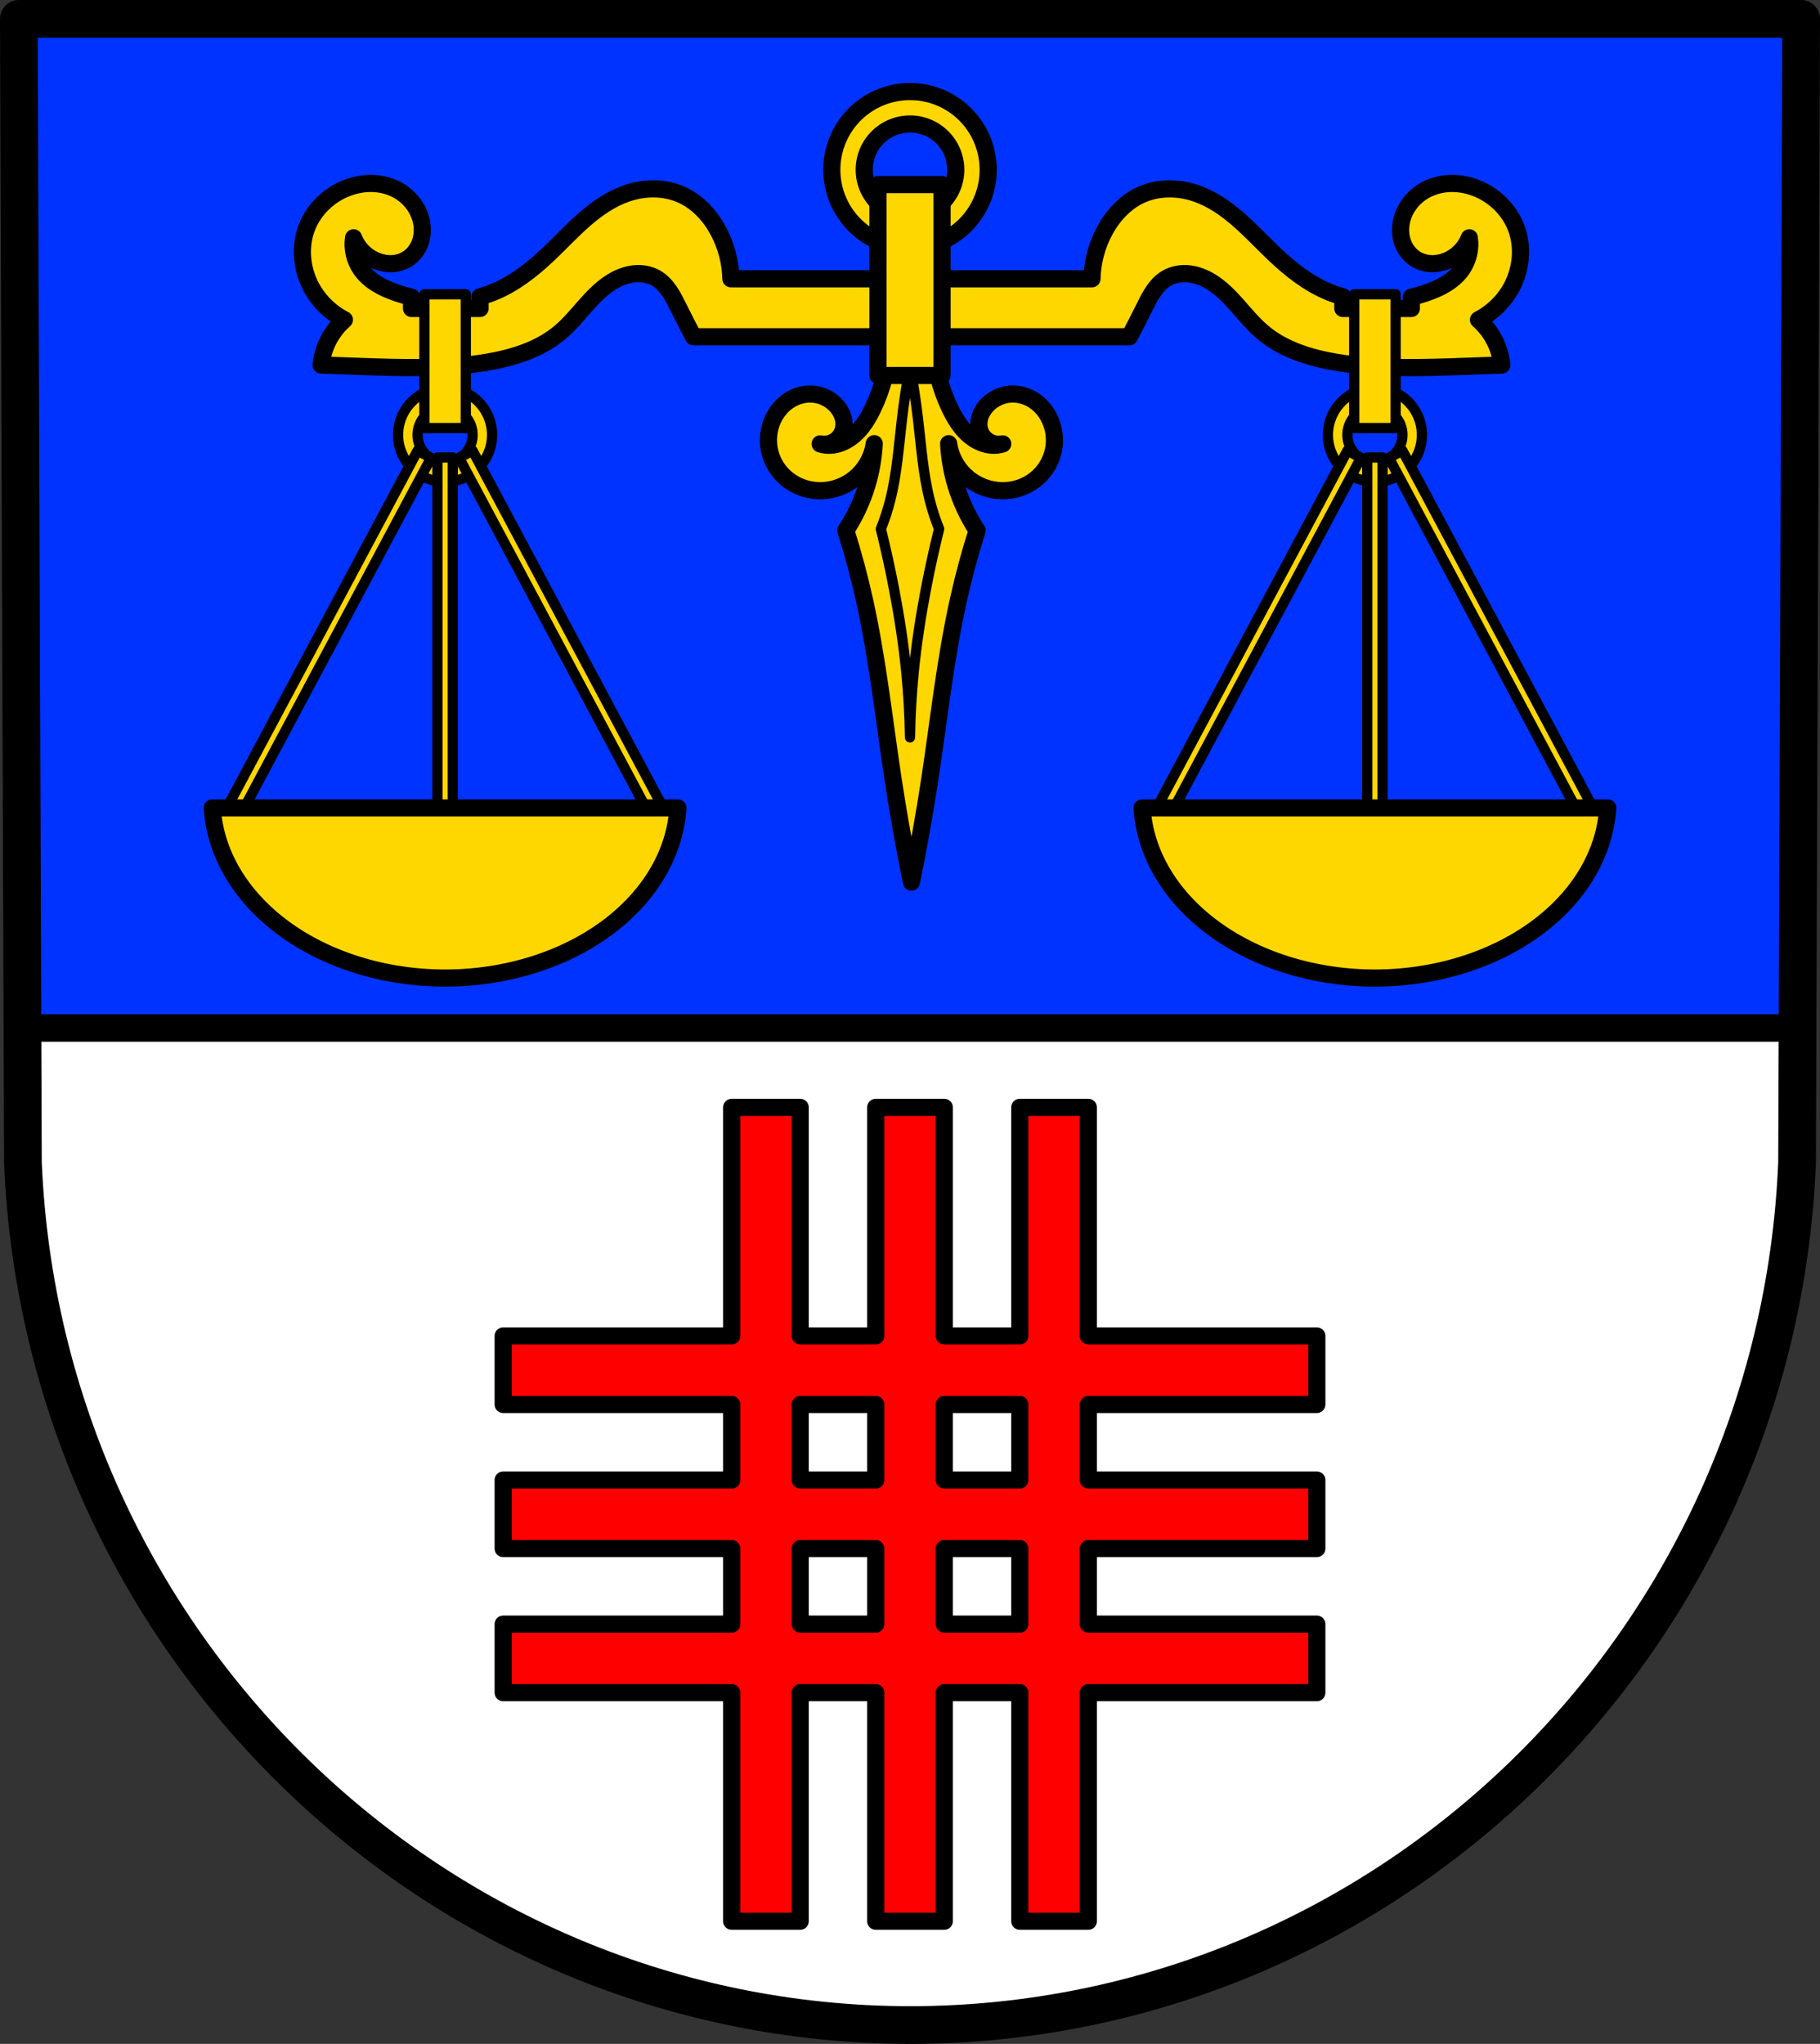 <?xml version="1.0" encoding="UTF-8" standalone="no"?>
<!-- Created with Inkscape (http://www.inkscape.org/) -->

<svg
   xmlns:dc="http://purl.org/dc/elements/1.1/"
   xmlns:cc="http://creativecommons.org/ns#"
   xmlns:rdf="http://www.w3.org/1999/02/22-rdf-syntax-ns#"
   xmlns:svg="http://www.w3.org/2000/svg"
   xmlns="http://www.w3.org/2000/svg"
   xmlns:sodipodi="http://sodipodi.sourceforge.net/DTD/sodipodi-0.dtd"
   xmlns:inkscape="http://www.inkscape.org/namespaces/inkscape"
   width="140.495mm"
   height="157.741mm"
   viewBox="0 0 140.495 157.741"
   version="1.1"
   id="svg8"
   inkscape:version="0.92.5 (2060ec1f9f, 2020-04-08)"
   sodipodi:docname="DEU Rockeskyll COA.svg">
  <rect x="0" y="0" width="140.495" height="157.741" fill="#333333" stroke="none"/>
  <defs
     id="defs2">
    <inkscape:path-effect
       effect="spiro"
       id="path-effect1916"
       is_visible="true" />
    <inkscape:path-effect
       effect="spiro"
       id="path-effect1884"
       is_visible="true" />
    <inkscape:path-effect
       effect="spiro"
       id="path-effect1861"
       is_visible="true" />
    <inkscape:path-effect
       effect="spiro"
       id="path-effect12566-8"
       is_visible="true" />
    <inkscape:path-effect
       effect="spiro"
       id="path-effect13166-1"
       is_visible="true" />
    <inkscape:path-effect
       effect="spiro"
       id="path-effect13014-2"
       is_visible="true" />
    <inkscape:path-effect
       effect="spiro"
       id="path-effect12606-5"
       is_visible="true" />
    <inkscape:path-effect
       effect="spiro"
       id="path-effect13858"
       is_visible="true" />
    <inkscape:path-effect
       effect="spiro"
       id="path-effect12498-4"
       is_visible="true" />
    <inkscape:path-effect
       effect="spiro"
       id="path-effect1861-9"
       is_visible="true" />
    <inkscape:path-effect
       effect="spiro"
       id="path-effect1884-4"
       is_visible="true" />
  </defs>
  <sodipodi:namedview
     id="base"
     pagecolor="#ffffff"
     bordercolor="#666666"
     borderopacity="1.0"
     inkscape:pageopacity="0.0"
     inkscape:pageshadow="2"
     inkscape:zoom="1.3301173"
     inkscape:cx="265.50302"
     inkscape:cy="298.09398"
     inkscape:document-units="mm"
     inkscape:current-layer="layer1"
     showgrid="false"
     inkscape:window-width="1920"
     inkscape:window-height="1046"
     inkscape:window-x="-11"
     inkscape:window-y="-11"
     inkscape:window-maximized="1"
     fit-margin-top="0"
     fit-margin-left="0"
     fit-margin-right="0"
     fit-margin-bottom="0"
     inkscape:snap-midpoints="true"
     inkscape:snap-smooth-nodes="true"
     inkscape:snap-nodes="true"
     inkscape:snap-global="true" />
  <g
     inkscape:label="Ebene 1"
     inkscape:groupmode="layer"
     id="layer1"
     transform="translate(323.314,-211.524)">
    <path
       style="fill:#0033ff;fill-opacity:1;fill-rule:evenodd;stroke:none;stroke-width:2.91;stroke-linecap:round;stroke-linejoin:round;stroke-miterlimit:4;stroke-dasharray:none;stroke-opacity:1"
       inkscape:connector-curvature="0"
       d="m -184.274,212.979 -0.315,88.272 c -1.531,37.131 -31.787,66.538 -68.478,66.559 -36.658,-0.046 -66.925,-29.463 -68.478,-66.559 l -0.315,-88.272 h 68.791 z"
       id="path10563-0-6-2-4-3"
       sodipodi:nodetypes="ccccccc" />
    <path
       style="opacity:1;fill:#ffffff;fill-opacity:1;fill-rule:evenodd;stroke:#000000;stroke-width:8;stroke-linecap:round;stroke-linejoin:round;stroke-miterlimit:4;stroke-dasharray:none;stroke-opacity:1;paint-order:markers fill stroke"
       d="M 6.547 299.379 L 6.689 339.127 C 12.559 479.331 126.953 590.515 265.504 590.688 C 404.18 590.609 518.529 479.464 524.316 339.127 L 524.459 299.379 L 6.547 299.379 z "
       transform="matrix(0.265,0,0,0.265,-323.314,211.524)"
       id="rect1779" />
    <path
       style="fill:none;fill-rule:evenodd;stroke:#000000;stroke-width:2.91;stroke-linecap:round;stroke-linejoin:round;stroke-miterlimit:4;stroke-dasharray:none;stroke-opacity:1"
       inkscape:connector-curvature="0"
       d="m -184.274,212.979 -0.315,88.272 c -1.531,37.131 -31.787,66.538 -68.478,66.559 -36.658,-0.046 -66.925,-29.463 -68.478,-66.559 l -0.315,-88.272 h 68.791 z"
       id="path10563-0-6-2-4"
       sodipodi:nodetypes="ccccccc" />
    <path
       style="opacity:1;fill:#ff0000;fill-opacity:1;fill-rule:evenodd;stroke:#000000;stroke-width:1.323;stroke-linecap:round;stroke-linejoin:round;stroke-miterlimit:4;stroke-dasharray:none;stroke-opacity:1;paint-order:markers fill stroke"
       d="m -266.832,296.986 v 17.64 h -17.64 v 5.29 h 17.64 v 5.831 h -17.64 v 5.289 h 17.64 v 5.832 h -17.64 v 5.289 h 17.64 v 17.64 h 5.289 v -17.64 h 5.832 v 17.64 h 5.289 v -17.64 h 5.831 v 17.64 h 5.29 v -17.64 h 17.64 v -5.289 h -17.64 v -5.832 h 17.64 v -5.289 h -17.64 v -5.831 h 17.64 v -5.29 h -17.64 v -17.64 h -5.29 v 17.64 h -5.831 v -17.64 h -5.289 v 17.64 h -5.832 v -17.64 z m 5.289,22.93 h 5.832 v 5.831 h -5.832 z m 11.121,0 h 5.831 v 5.831 h -5.831 z m -11.121,11.12 h 5.832 v 5.832 h -5.832 z m 11.121,0 h 5.831 v 5.832 h -5.831 z"
       id="rect1810"
       inkscape:connector-curvature="0" />
    <path
       style="fill:#ffd700;fill-opacity:1;stroke:#000000;stroke-width:5;stroke-linecap:round;stroke-linejoin:round;stroke-miterlimit:4;stroke-dasharray:none;stroke-opacity:1"
       d="M 108.344 53.426 C 105.967 53.381 103.585 53.82 101.352 54.639 C 96 56.601 91.492 60.859 89.412 66.166 C 87.065 72.153 87.922 79.198 91.266 84.691 C 93.438 88.261 96.609 91.213 100.322 93.129 C 98.592 94.65 97.123 96.469 96 98.48 C 94.658 100.884 93.811 103.564 93.529 106.303 C 97.371 106.443 101.214 106.58 105.057 106.715 C 117.36 107.146 129.764 107.545 141.9 105.48 C 149.515 104.185 157.189 101.803 163.102 96.834 C 165.822 94.548 168.089 91.782 170.443 89.121 C 172.798 86.46 175.294 83.858 178.332 82.016 C 180.247 80.854 182.378 80.008 184.604 79.756 C 186.829 79.504 189.152 79.871 191.094 80.986 C 192.689 81.903 193.977 83.284 195.016 84.803 C 196.055 86.321 196.864 87.983 197.682 89.631 C 199.086 92.462 200.527 95.276 202.004 98.07 L 264.988 98.07 L 264.988 81.191 L 212.912 81.191 C 212.801 76.321 211.519 71.483 209.207 67.195 C 206.792 62.717 203.149 58.775 198.504 56.697 C 193.565 54.488 187.779 54.545 182.656 56.285 C 178.053 57.849 173.974 60.678 170.309 63.871 C 166.643 67.064 163.335 70.64 159.809 73.986 C 155.059 78.493 149.818 82.637 143.752 85.102 C 142.474 85.621 141.167 86.051 139.842 86.412 L 139.842 89.836 L 119.875 89.836 L 119.875 86.547 C 118.414 86.203 116.968 85.794 115.553 85.309 C 113.529 84.614 111.543 83.78 109.727 82.648 C 107.91 81.517 106.264 80.077 105.057 78.311 C 103.268 75.693 102.516 72.387 102.998 69.254 C 104.186 72.329 106.716 74.857 109.791 76.045 C 111.221 76.598 112.764 76.871 114.295 76.783 C 115.826 76.696 117.342 76.242 118.641 75.428 C 120.393 74.329 121.711 72.588 122.404 70.639 C 123.097 68.689 123.18 66.545 122.758 64.52 C 122.045 61.101 119.887 58.037 116.994 56.08 C 114.742 54.557 112.072 53.685 109.361 53.475 C 109.022 53.448 108.683 53.432 108.344 53.426 z M 422.662 53.426 C 422.323 53.433 421.984 53.449 421.645 53.475 C 418.934 53.686 416.264 54.557 414.012 56.08 C 411.119 58.037 408.961 61.101 408.248 64.52 C 407.826 66.545 407.909 68.689 408.602 70.639 C 409.294 72.588 410.612 74.329 412.365 75.428 C 413.664 76.242 415.18 76.696 416.711 76.783 C 418.242 76.871 419.785 76.598 421.215 76.045 C 424.29 74.857 426.82 72.329 428.008 69.254 C 428.49 72.387 427.738 75.693 425.949 78.311 C 424.742 80.077 423.096 81.517 421.279 82.648 C 419.463 83.78 417.477 84.614 415.453 85.309 C 414.038 85.794 412.592 86.203 411.131 86.547 L 411.131 89.836 L 391.164 89.836 L 391.164 86.412 C 389.839 86.051 388.532 85.621 387.254 85.102 C 381.188 82.637 375.947 78.493 371.197 73.986 C 367.671 70.64 364.363 67.064 360.697 63.871 C 357.031 60.678 352.952 57.849 348.35 56.285 C 343.227 54.545 337.441 54.488 332.502 56.697 C 327.857 58.775 324.214 62.717 321.799 67.195 C 319.486 71.483 318.205 76.321 318.094 81.191 L 266.018 81.191 L 266.018 98.07 L 329.002 98.07 C 330.479 95.276 331.92 92.462 333.324 89.631 C 334.142 87.983 334.951 86.321 335.99 84.803 C 337.029 83.284 338.317 81.903 339.912 80.986 C 341.854 79.871 344.177 79.504 346.402 79.756 C 348.628 80.008 350.759 80.854 352.674 82.016 C 355.712 83.858 358.208 86.46 360.562 89.121 C 362.917 91.782 365.184 94.548 367.904 96.834 C 373.817 101.803 381.491 104.185 389.105 105.48 C 401.242 107.545 413.646 107.146 425.949 106.715 C 429.792 106.58 433.634 106.443 437.477 106.303 C 437.195 103.564 436.348 100.884 435.006 98.48 C 433.883 96.469 432.414 94.65 430.684 93.129 C 434.397 91.213 437.568 88.261 439.74 84.691 C 443.084 79.198 443.94 72.153 441.594 66.166 C 439.514 60.859 435.006 56.601 429.654 54.639 C 427.421 53.82 425.039 53.381 422.662 53.426 z M 259.129 99.896 C 258.791 106.51 257.121 113.053 254.244 119.018 C 253.345 120.882 252.324 122.697 251.041 124.322 C 249.758 125.947 248.204 127.381 246.383 128.365 C 244.634 129.31 242.625 129.827 240.646 129.641 C 240.056 129.585 239.474 129.457 238.908 129.279 C 240.115 129.506 241.39 129.375 242.504 128.857 C 243.736 128.285 244.757 127.264 245.32 126.027 C 245.888 124.78 245.985 123.342 245.689 122.004 C 245.394 120.666 244.719 119.425 243.834 118.379 C 242.048 116.266 239.371 114.936 236.609 114.768 C 234.191 114.62 231.747 115.344 229.734 116.693 C 227.722 118.043 226.139 119.997 225.137 122.203 C 224.033 124.631 223.624 127.37 223.961 130.016 C 224.298 132.661 225.381 135.208 227.049 137.289 C 228.645 139.28 230.769 140.84 233.137 141.793 C 235.504 142.745 238.11 143.09 240.646 142.812 C 244.131 142.431 247.472 140.858 249.988 138.418 C 252.505 135.978 254.179 132.686 254.668 129.215 C 254.451 133.317 253.735 137.393 252.543 141.324 C 251.131 145.979 249.05 150.429 246.383 154.496 C 248.532 161.278 250.375 168.158 251.906 175.105 C 255.688 192.267 257.55 209.783 260.191 227.156 C 261.705 237.114 263.478 247.034 265.504 256.9 C 267.53 247.034 269.301 237.114 270.814 227.156 C 273.456 209.783 275.318 192.267 279.1 175.105 C 280.631 168.158 282.476 161.278 284.625 154.496 C 281.957 150.429 279.875 145.979 278.463 141.324 C 277.27 137.393 276.555 133.317 276.338 129.215 C 276.827 132.686 278.501 135.978 281.018 138.418 C 283.534 140.858 286.875 142.431 290.359 142.812 C 292.896 143.09 295.504 142.746 297.871 141.793 C 300.239 140.84 302.361 139.28 303.957 137.289 C 305.625 135.208 306.71 132.661 307.047 130.016 C 307.384 127.37 306.972 124.631 305.869 122.203 C 304.867 119.997 303.286 118.043 301.273 116.693 C 299.261 115.344 296.815 114.62 294.396 114.768 C 291.635 114.937 288.96 116.266 287.174 118.379 C 286.289 119.425 285.614 120.666 285.318 122.004 C 285.022 123.342 285.118 124.78 285.686 126.027 C 286.249 127.264 287.271 128.285 288.504 128.857 C 289.618 129.375 290.891 129.506 292.098 129.279 C 291.532 129.457 290.95 129.585 290.359 129.641 C 288.381 129.827 286.374 129.31 284.625 128.365 C 282.804 127.381 281.249 125.947 279.967 124.322 C 278.684 122.697 277.663 120.882 276.764 119.018 C 273.887 113.053 272.215 106.51 271.877 99.896 L 265.504 99.896 L 259.129 99.896 z "
       transform="matrix(0.265,0,0,0.265,-323.314,211.524)"
       id="path1859" />
    <path
       style="fill:none;stroke:#000000;stroke-width:0.794;stroke-linecap:round;stroke-linejoin:round;stroke-miterlimit:4;stroke-dasharray:none;stroke-opacity:1"
       d="m -253.067,239.809 c -0.252,1.342 -0.458,2.692 -0.618,4.047 -0.247,2.089 -0.387,4.2 -0.9,6.24 -0.192,0.765 -0.437,1.517 -0.731,2.248 0.378,1.527 0.715,3.064 1.012,4.609 0.41,2.14 0.742,4.296 0.956,6.465 0.164,1.667 0.258,3.34 0.281,5.014 0.023,-1.674 0.117,-3.348 0.281,-5.014 0.213,-2.168 0.545,-4.325 0.955,-6.465 0.296,-1.545 0.634,-3.082 1.012,-4.609 -0.294,-0.732 -0.538,-1.484 -0.731,-2.248 -0.513,-2.04 -0.652,-4.151 -0.899,-6.24 -0.16,-1.356 -0.367,-2.706 -0.619,-4.047 z"
       id="path1882"
       inkscape:connector-curvature="0" />
    <path
       style="opacity:1;fill:#ffd700;fill-opacity:1;fill-rule:evenodd;stroke:#000000;stroke-width:1.323;stroke-linecap:round;stroke-linejoin:round;stroke-miterlimit:4;stroke-dasharray:none;stroke-opacity:1;paint-order:markers fill stroke"
       d="m -253.067,218.591 a 6.035,6.035 0 0 0 -6.035,6.035 6.035,6.035 0 0 0 6.035,6.035 6.035,6.035 0 0 0 6.035,-6.035 6.035,6.035 0 0 0 -6.035,-6.035 z m 0,2.502 a 3.533,3.533 0 0 1 3.533,3.533 3.533,3.533 0 0 1 -3.533,3.533 3.533,3.533 0 0 1 -3.533,-3.533 3.533,3.533 0 0 1 3.533,-3.533 z"
       id="path1938"
       inkscape:connector-curvature="0" />
    <rect
       style="opacity:1;fill:#ffd700;fill-opacity:1;fill-rule:evenodd;stroke:#000000;stroke-width:1.323;stroke-linecap:round;stroke-linejoin:round;stroke-miterlimit:4;stroke-dasharray:none;stroke-opacity:1;paint-order:markers fill stroke"
       id="rect1956"
       width="4.948"
       height="14.732"
       x="-255.541"
       y="225.77" />
    <path
       style="opacity:1;fill:#ffd700;fill-opacity:1;fill-rule:evenodd;stroke:#000000;stroke-width:0.794;stroke-linecap:round;stroke-linejoin:round;stroke-miterlimit:4;stroke-dasharray:none;stroke-opacity:1;paint-order:markers fill stroke"
       d="m -288.956,241.46 a 3.628,3.628 0 0 0 -3.628,3.628 3.628,3.628 0 0 0 3.628,3.628 3.628,3.628 0 0 0 3.628,-3.628 3.628,3.628 0 0 0 -3.628,-3.628 z m 0,1.504 a 2.124,2.124 0 0 1 2.124,2.124 2.124,2.124 0 0 1 -2.124,2.124 2.124,2.124 0 0 1 -2.124,-2.124 2.124,2.124 0 0 1 2.124,-2.124 z"
       id="path1938-7"
       inkscape:connector-curvature="0" />
    <rect
       style="opacity:1;fill:#ffd700;fill-opacity:1;fill-rule:evenodd;stroke:#000000;stroke-width:0.794;stroke-linecap:round;stroke-linejoin:round;stroke-miterlimit:4;stroke-dasharray:none;stroke-opacity:1;paint-order:markers fill stroke"
       id="rect1973"
       width="3.195"
       height="10.328"
       x="-290.553"
       y="234.234" />
    <rect
       style="opacity:1;fill:#ffd700;fill-opacity:1;fill-rule:evenodd;stroke:#000000;stroke-width:0.794;stroke-linecap:round;stroke-linejoin:round;stroke-miterlimit:4;stroke-dasharray:none;stroke-opacity:1;paint-order:markers fill stroke"
       id="rect1975"
       width="1.182"
       height="30.153"
       x="-289.547"
       y="246.83" />
    <path
       inkscape:connector-curvature="0"
       style="opacity:1;fill:#ffd700;fill-opacity:1;fill-rule:evenodd;stroke:#000000;stroke-width:0.794;stroke-linecap:round;stroke-linejoin:round;stroke-miterlimit:4;stroke-dasharray:none;stroke-opacity:1;paint-order:markers fill stroke"
       d="m -291.077,246.3 -15.329,28.715 h 1.339 l 15.032,-28.158 z m 4.242,0 -1.042,0.557 15.032,28.158 h 1.339 z"
       id="rect1975-8" />
    <path
       style="opacity:1;fill:#ffd700;fill-opacity:1;fill-rule:evenodd;stroke:#000000;stroke-width:1.323;stroke-linecap:round;stroke-linejoin:round;stroke-miterlimit:4;stroke-dasharray:none;stroke-opacity:1;paint-order:markers fill stroke"
       d="m -306.928,273.877 a 18.009,13.786 0 0 0 17.978,13.129 18.009,13.786 0 0 0 17.966,-13.129 z"
       id="path2011"
       inkscape:connector-curvature="0" />
    <path
       style="opacity:1;fill:#ffd700;fill-opacity:1;fill-rule:evenodd;stroke:#000000;stroke-width:0.794;stroke-linecap:round;stroke-linejoin:round;stroke-miterlimit:4;stroke-dasharray:none;stroke-opacity:1;paint-order:markers fill stroke"
       d="m -217.177,241.46 a 3.628,3.628 0 0 0 -3.628,3.628 3.628,3.628 0 0 0 3.628,3.628 3.628,3.628 0 0 0 3.628,-3.628 3.628,3.628 0 0 0 -3.628,-3.628 z m 0,1.504 a 2.124,2.124 0 0 1 2.124,2.124 2.124,2.124 0 0 1 -2.124,2.124 2.124,2.124 0 0 1 -2.124,-2.124 2.124,2.124 0 0 1 2.124,-2.124 z"
       id="path1938-7-8"
       inkscape:connector-curvature="0" />
    <rect
       style="opacity:1;fill:#ffd700;fill-opacity:1;fill-rule:evenodd;stroke:#000000;stroke-width:0.794;stroke-linecap:round;stroke-linejoin:round;stroke-miterlimit:4;stroke-dasharray:none;stroke-opacity:1;paint-order:markers fill stroke"
       id="rect1973-3"
       width="3.195"
       height="10.328"
       x="-218.775"
       y="234.234" />
    <rect
       style="opacity:1;fill:#ffd700;fill-opacity:1;fill-rule:evenodd;stroke:#000000;stroke-width:0.794;stroke-linecap:round;stroke-linejoin:round;stroke-miterlimit:4;stroke-dasharray:none;stroke-opacity:1;paint-order:markers fill stroke"
       id="rect1975-2"
       width="1.182"
       height="30.153"
       x="-217.768"
       y="246.83" />
    <path
       style="opacity:1;fill:#ffd700;fill-opacity:1;fill-rule:evenodd;stroke:#000000;stroke-width:0.794;stroke-linecap:round;stroke-linejoin:round;stroke-miterlimit:4;stroke-dasharray:none;stroke-opacity:1;paint-order:markers fill stroke"
       d="m -219.298,246.3 -15.329,28.715 h 1.339 l 15.032,-28.158 z m 4.242,0 -1.042,0.557 15.032,28.158 h 1.339 z"
       id="rect1975-8-9"
       inkscape:connector-curvature="0" />
    <path
       style="opacity:1;fill:#ffd700;fill-opacity:1;fill-rule:evenodd;stroke:#000000;stroke-width:1.323;stroke-linecap:round;stroke-linejoin:round;stroke-miterlimit:4;stroke-dasharray:none;stroke-opacity:1;paint-order:markers fill stroke"
       d="m -235.15,273.877 a 18.009,13.786 0 0 0 17.978,13.129 18.009,13.786 0 0 0 17.966,-13.129 z"
       id="path2011-2"
       inkscape:connector-curvature="0" />
  </g>
</svg>
